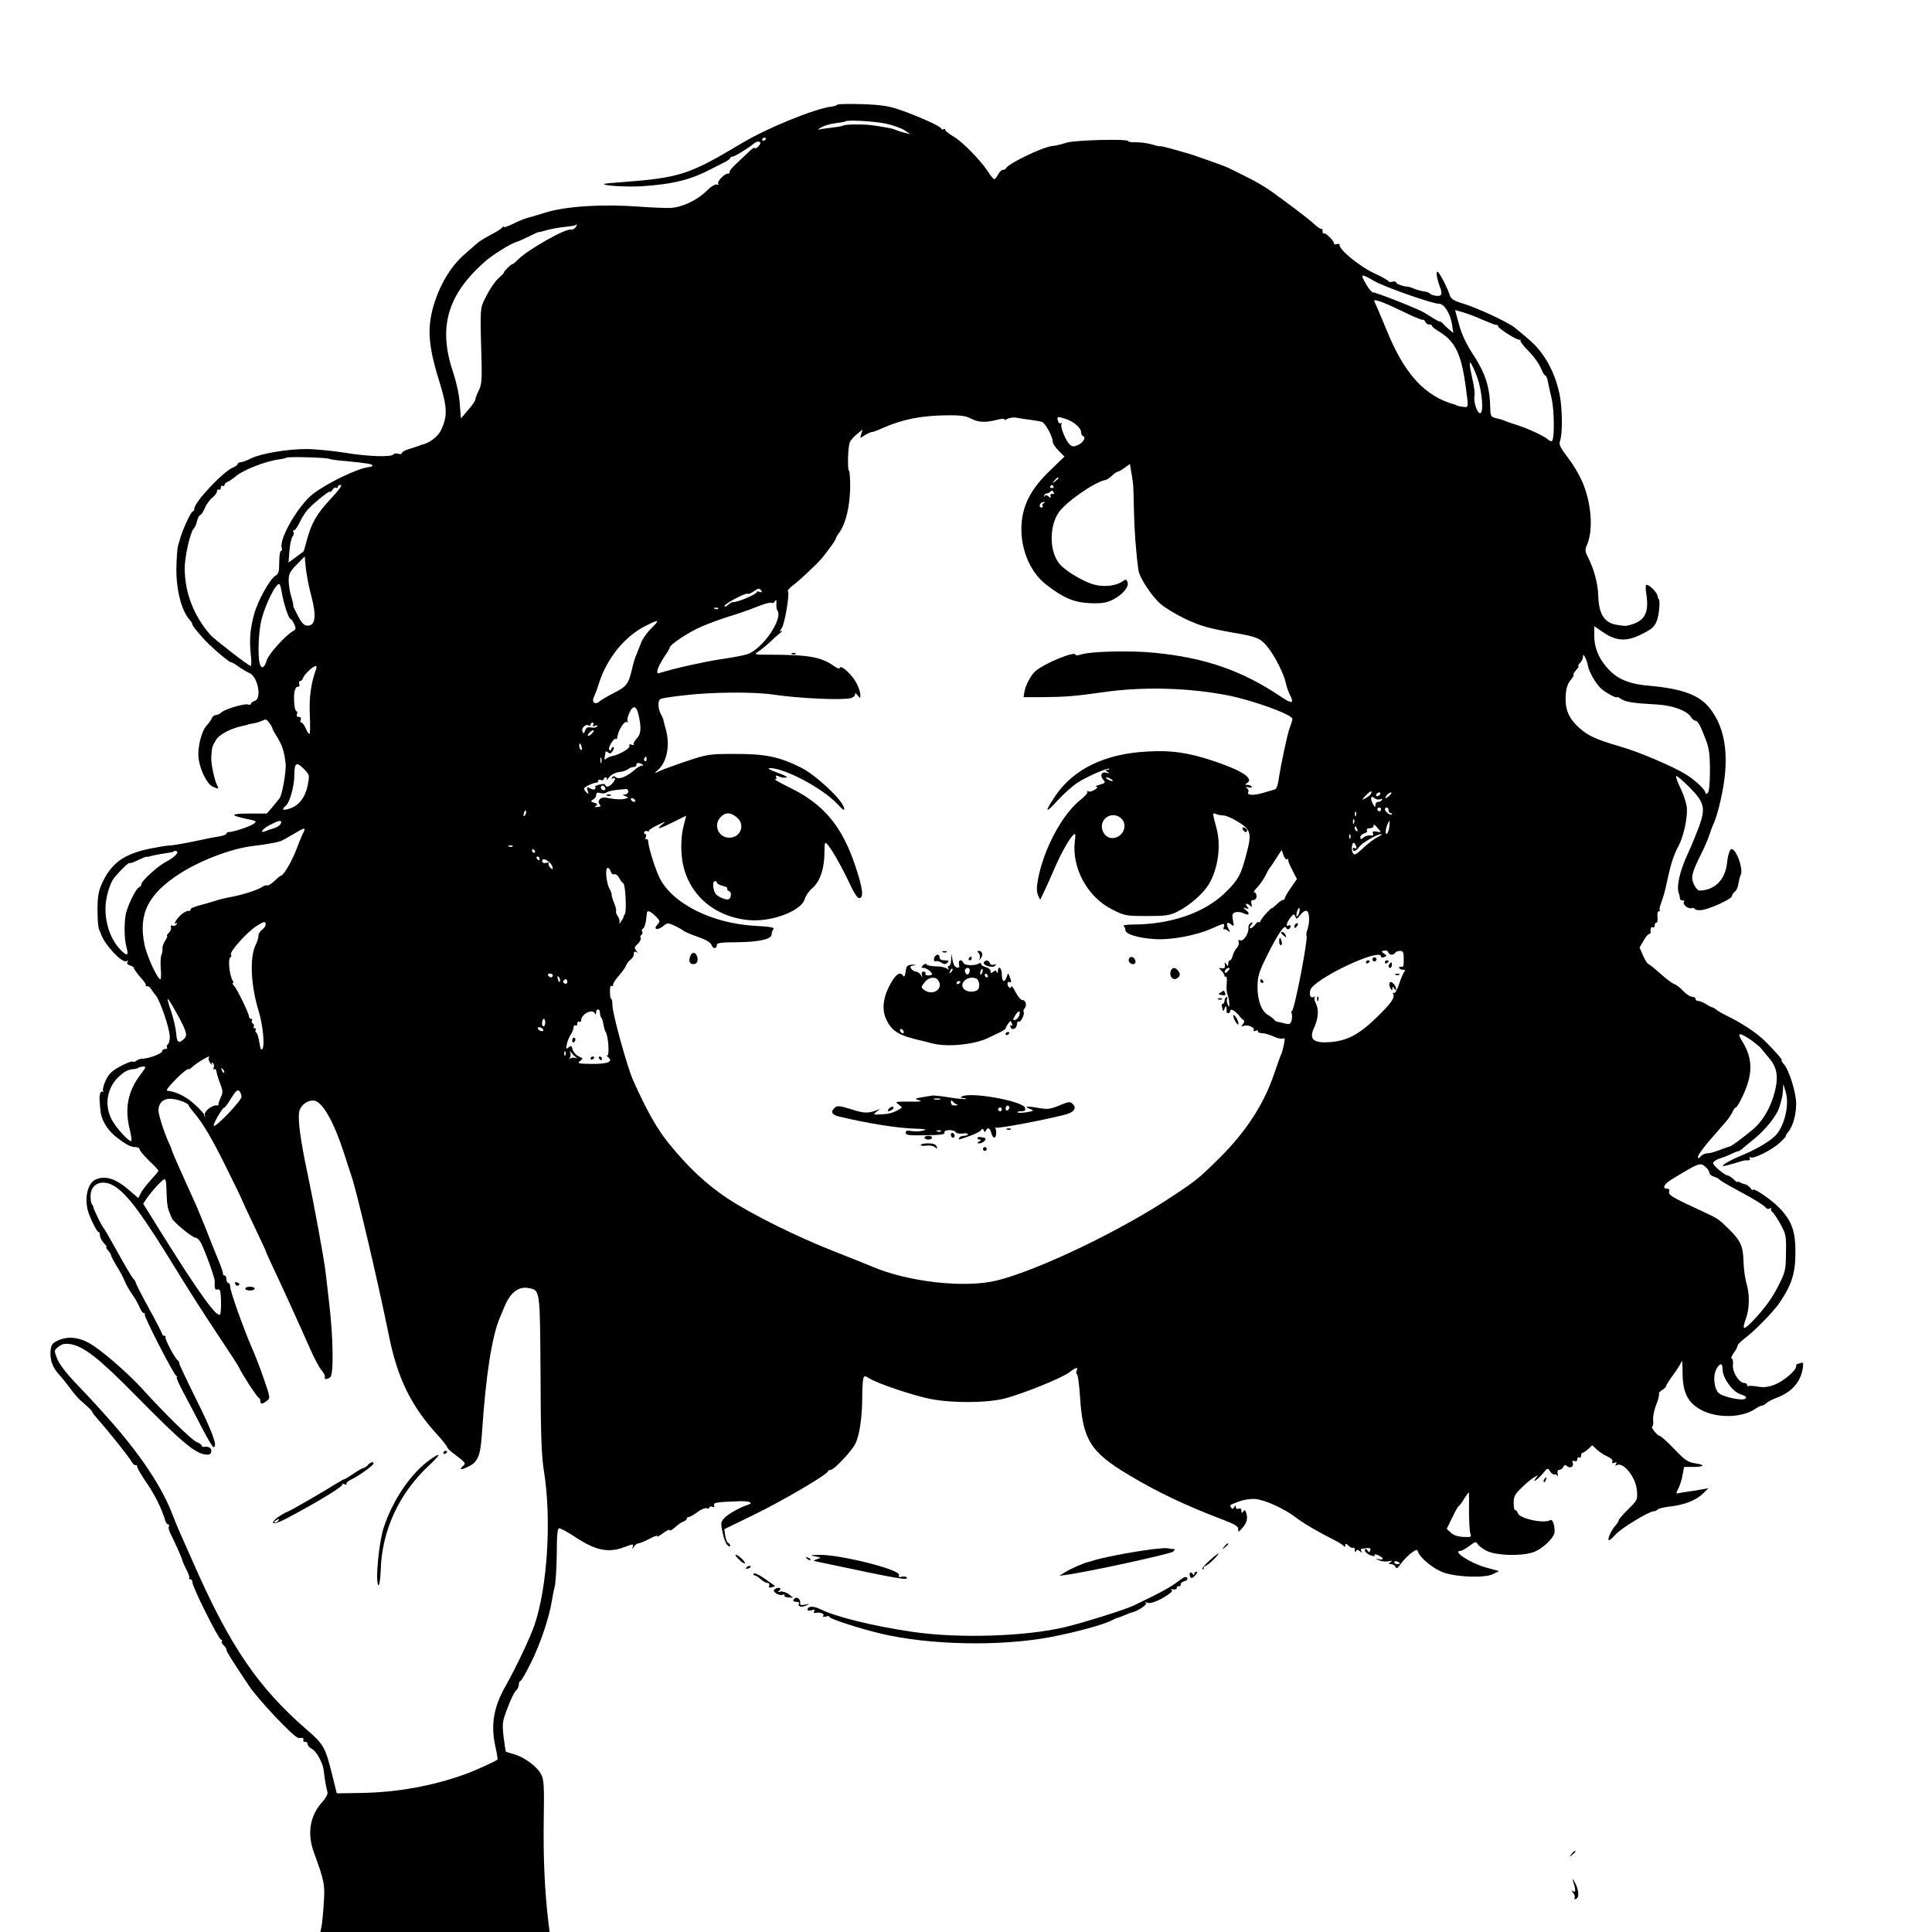 <?xml version="1.0" standalone="no"?>
<!DOCTYPE svg PUBLIC "-//W3C//DTD SVG 20010904//EN"
 "http://www.w3.org/TR/2001/REC-SVG-20010904/DTD/svg10.dtd">
<svg version="1.0" xmlns="http://www.w3.org/2000/svg"
 width="1024pt" height="1024pt" viewBox="0 0 1024 1024"
 preserveAspectRatio="xMidYMid meet">

<g transform="translate(0,1024) scale(0.1,-0.1)"
fill="#000000" stroke="none">
<path d="M4438 9685 c-4 -4 -18 -9 -30 -10 -88 -10 -344 -114 -478 -195 -279
-167 -326 -182 -640 -206 -47 -3 -87 -7 -88 -9 -10 -9 121 -17 201 -12 167 11
261 35 372 94 17 9 45 23 63 32 17 8 32 19 32 23 0 4 6 8 13 8 11 0 85 46 114
70 15 12 33 13 33 1 0 -5 -7 -14 -15 -21 -8 -7 -15 -9 -15 -4 0 5 -12 -3 -28
-18 -15 -14 -46 -44 -69 -65 -24 -22 -40 -43 -36 -46 3 -4 0 -7 -9 -7 -19 0
-60 -44 -51 -55 5 -4 1 -6 -7 -3 -9 3 -31 -10 -55 -34 -51 -50 -132 -88 -193
-90 -26 -1 -101 2 -167 7 -196 14 -387 2 -495 -32 -66 -20 -58 -18 -95 -28
-16 -4 -51 -19 -77 -32 -27 -13 -48 -20 -48 -16 0 5 -4 3 -8 -3 -4 -6 -32 -24
-62 -39 -30 -16 -62 -36 -72 -45 -9 -8 -39 -35 -68 -60 -66 -58 -121 -145
-155 -248 -43 -130 -38 -226 23 -422 44 -142 45 -186 8 -263 -15 -31 -62 -66
-96 -73 -3 0 -12 -3 -20 -7 -8 -3 -32 -11 -52 -17 -21 -6 -38 -16 -38 -21 0
-6 -9 -8 -19 -4 -11 3 -22 2 -25 -3 -10 -16 -137 -12 -261 9 -66 10 -157 19
-201 19 -102 0 -243 -24 -294 -50 -22 -11 -46 -20 -55 -20 -8 0 -15 -4 -15 -9
0 -5 -12 -14 -27 -20 -52 -22 -203 -183 -203 -217 0 -8 -3 -14 -8 -14 -8 0
-49 -85 -64 -134 -5 -17 -12 -40 -15 -51 -3 -11 -7 -63 -8 -115 -2 -116 28
-232 73 -278 6 -7 12 -17 12 -22 0 -9 56 -75 90 -107 51 -48 106 -93 114 -93
5 0 23 -10 40 -23 17 -12 43 -28 58 -34 45 -20 67 -136 28 -148 -11 -3 -20
-10 -20 -15 0 -5 -7 -7 -15 -4 -18 7 -125 -25 -143 -43 -7 -7 -20 -13 -28 -13
-8 0 -17 -7 -21 -16 -3 -9 -16 -27 -28 -40 -28 -30 -50 -121 -42 -177 9 -61
45 -133 74 -146 33 -15 35 -14 23 9 -14 26 -33 119 -30 150 3 49 5 55 25 88
18 31 84 64 148 76 12 3 22 5 22 6 0 1 13 4 29 6 16 3 38 10 49 15 15 9 22 6
35 -13 9 -12 16 -25 16 -28 -1 -3 9 -21 21 -40 32 -52 41 -78 49 -148 4 -37
-18 -166 -32 -183 -6 -8 -24 -29 -39 -48 l-29 -33 -94 0 c-101 0 -104 -9 -10
-29 50 -10 53 -12 35 -25 -20 -15 -108 -44 -132 -44 -7 0 -13 -4 -13 -9 0 -4
-17 -11 -37 -14 -21 -3 -69 -12 -108 -21 -84 -18 -145 -28 -165 -28 -8 0 -49
-7 -90 -15 -142 -28 -212 -78 -261 -189 -17 -38 -22 -68 -22 -135 0 -47 3 -94
8 -105 5 -10 9 -21 10 -24 21 -60 114 -158 136 -144 8 5 9 3 5 -5 -5 -8 0 -14
13 -18 12 -3 21 -9 21 -14 0 -5 15 -26 32 -46 18 -19 32 -39 31 -44 -2 -5 2
-8 8 -6 6 1 16 -7 22 -18 7 -11 15 -22 18 -25 23 -19 79 -180 79 -226 0 -18
-5 -36 -10 -39 -6 -4 -8 -11 -5 -16 4 -5 -1 -9 -9 -9 -9 0 -16 -5 -16 -10 0
-14 -69 -41 -110 -42 -8 0 -21 -5 -28 -11 -7 -5 -15 -7 -19 -4 -3 4 -32 -7
-64 -24 -46 -25 -62 -40 -79 -76 -11 -24 -17 -49 -14 -55 4 -7 3 -8 -4 -4 -10
6 -18 -25 -13 -56 0 -4 1 -22 3 -40 3 -50 33 -102 80 -141 53 -42 80 -57 107
-57 12 0 21 -5 21 -12 0 -6 23 -33 50 -60 28 -26 50 -50 50 -53 0 -3 -18 -25
-40 -49 -22 -23 -46 -55 -53 -69 l-14 -27 -44 38 c-72 64 -129 83 -180 61 -41
-16 -61 -88 -45 -159 8 -35 49 -120 58 -120 5 0 8 -8 8 -18 0 -10 9 -28 20
-40 12 -12 18 -22 14 -22 -4 0 0 -8 9 -18 8 -9 16 -21 16 -27 1 -5 14 -30 29
-55 16 -25 35 -60 42 -78 7 -18 25 -50 39 -70 15 -20 33 -52 40 -69 7 -18 18
-33 24 -33 6 0 8 -3 4 -6 -7 -7 151 -315 167 -326 6 -4 7 -8 3 -8 -5 0 12 -37
36 -82 25 -46 68 -129 97 -185 29 -57 57 -103 62 -103 24 0 -8 85 -93 255 -49
99 -89 184 -89 189 1 5 -2 12 -7 15 -16 10 -72 118 -66 125 4 3 1 6 -5 6 -7 0
-12 4 -12 8 0 4 -31 66 -70 136 -39 71 -70 132 -70 137 0 4 -6 14 -13 21 -7 7
-44 69 -82 138 -38 69 -72 127 -75 130 -8 6 -55 102 -55 112 0 3 -3 10 -7 14
-5 4 -8 24 -8 44 0 70 67 94 133 49 70 -48 148 -156 327 -448 59 -97 156 -248
215 -336 59 -88 110 -167 113 -175 9 -24 94 -155 103 -158 5 -2 9 -10 9 -18 0
-18 10 -17 34 1 19 14 19 17 -14 112 -18 54 -48 132 -67 174 -45 105 -113 296
-113 320 0 10 -4 19 -10 19 -5 0 -10 9 -10 20 0 11 -4 20 -10 20 -5 0 -9 3 -8
8 2 4 -9 36 -24 72 -15 36 -45 110 -66 165 -22 55 -51 125 -65 155 -68 149
-117 260 -117 266 0 3 -7 20 -15 37 -24 51 -55 148 -55 171 0 41 27 65 68 62
36 -2 92 -24 92 -35 0 -3 12 -19 26 -36 48 -55 97 -138 176 -298 43 -87 78
-159 78 -161 0 -2 29 -65 65 -140 36 -75 65 -138 65 -141 0 -2 20 -46 44 -97
43 -91 112 -242 192 -422 21 -48 48 -98 60 -111 11 -12 18 -27 16 -33 -4 -14
8 -15 28 -2 19 12 17 207 -5 390 -8 69 -16 143 -19 165 -7 66 -63 370 -96 525
-38 180 -52 284 -44 328 7 37 52 67 85 57 43 -14 100 -116 150 -270 16 -49 36
-110 44 -135 30 -92 138 -552 196 -837 46 -230 119 -378 263 -534 25 -28 46
-54 46 -59 0 -5 17 -22 38 -37 61 -46 63 -49 46 -63 -25 -22 -8 -22 33 -1 47
24 60 57 68 181 20 299 52 506 94 605 5 11 16 38 25 60 32 76 75 108 128 98
61 -12 60 -3 63 -455 1 -325 5 -435 18 -515 41 -254 19 -609 -49 -813 -23 -68
-96 -222 -153 -324 -64 -112 -80 -205 -57 -315 9 -41 15 -76 13 -77 -12 -10
-122 -60 -175 -79 -174 -62 -359 -95 -548 -98 l-129 -2 -26 105 c-34 137 -45
156 -126 226 -266 230 -415 449 -612 899 -34 77 -66 149 -71 160 -5 11 -23 54
-39 96 -35 90 -95 194 -176 304 -79 108 -182 226 -343 394 -43 46 -79 93 -89
120 -17 43 -17 44 7 63 19 15 33 18 63 14 71 -12 152 -75 345 -271 258 -262
323 -315 383 -315 12 0 19 7 19 20 0 18 -16 25 -42 21 -5 0 -8 2 -8 7 0 4 -13
13 -29 20 -27 12 -162 143 -287 281 -81 88 -216 205 -279 241 -60 34 -118 39
-170 14 -28 -13 -34 -22 -37 -55 -4 -46 11 -88 44 -123 13 -14 39 -46 58 -72
19 -26 43 -54 53 -63 50 -43 67 -61 67 -66 0 -3 13 -20 29 -38 51 -56 168
-203 180 -226 7 -12 16 -19 20 -17 4 3 8 0 8 -7 0 -7 23 -47 52 -89 45 -66 77
-132 98 -200 3 -10 10 -18 15 -18 5 0 6 -4 3 -10 -3 -5 0 -22 8 -37 25 -50 60
-128 63 -141 1 -7 11 -30 22 -51 12 -22 18 -42 15 -45 -4 -3 -1 -6 5 -6 7 0
12 -8 12 -17 0 -24 139 -303 151 -303 6 0 8 -4 5 -9 -3 -5 1 -14 9 -21 8 -7
15 -17 15 -23 0 -10 26 -52 119 -191 50 -75 239 -275 262 -277 8 -1 17 -1 22
0 4 0 6 -5 5 -11 -2 -7 3 -12 10 -10 6 1 12 -4 12 -11 0 -8 11 -20 24 -27 24
-13 58 -75 62 -115 2 -28 14 -97 20 -115 2 -9 -10 -31 -27 -50 -66 -72 -82
-166 -46 -266 57 -156 60 -173 53 -272 -3 -54 -9 -109 -12 -124 l-6 -28 607 0
608 0 -7 58 c-19 159 -27 338 -24 532 3 191 1 219 -15 248 -22 40 -87 88 -141
104 -23 6 -43 13 -45 14 -1 2 -7 37 -12 80 -8 72 -6 81 22 154 16 43 36 84 44
90 8 7 15 21 15 31 0 11 4 19 8 19 5 0 31 46 59 103 48 97 94 235 108 322 3
22 10 56 15 75 5 20 10 98 11 173 0 105 4 137 13 137 8 0 48 -22 90 -50 106
-69 173 -82 258 -49 44 17 47 17 42 1 -5 -16 -5 -16 6 0 6 10 17 18 24 18 7 0
34 11 60 25 26 14 44 19 40 13 -5 -7 9 0 29 15 20 15 37 23 37 17 0 -6 12 1
28 15 15 14 35 28 45 31 9 3 17 10 17 15 0 5 5 9 12 9 6 0 26 12 45 26 19 14
41 23 48 20 8 -3 15 -1 15 4 0 5 7 7 15 4 10 -4 13 -2 10 7 -6 15 10 18 128
22 58 3 85 -8 50 -19 -42 -14 -103 -48 -123 -69 -20 -22 -21 -27 -10 -78 6
-31 18 -61 26 -67 9 -8 14 -9 14 -2 0 6 -5 12 -10 14 -6 2 -13 19 -16 38 l-5
35 158 77 c148 72 384 210 391 229 2 5 9 9 16 9 17 0 109 98 129 137 22 42 37
141 37 245 0 47 3 94 6 103 6 14 8 14 31 0 40 -27 238 -93 326 -110 121 -23
304 -21 397 4 100 27 297 107 337 137 36 28 48 30 40 9 -4 -8 -3 -17 2 -19 4
-3 11 -54 15 -113 14 -233 54 -298 258 -420 152 -91 301 -162 488 -233 77 -29
95 -40 93 -56 -1 -16 2 -15 23 9 24 28 29 52 18 82 -5 13 -8 14 -15 3 -7 -10
-9 -9 -9 4 0 11 -5 15 -15 12 -9 -4 -15 0 -15 7 0 12 -2 12 -9 0 -6 -10 -10
-10 -16 -1 -8 14 -10 12 42 32 23 9 61 15 85 13 50 -3 154 -50 218 -99 42 -32
114 -74 205 -120 22 -11 43 -25 47 -30 5 -7 8 -6 8 3 0 11 4 11 18 -2 10 -10
22 -14 25 -10 4 3 7 -2 8 -13 0 -11 3 -14 6 -6 4 10 8 10 21 0 12 -10 14 -10
8 -1 -4 7 -4 14 1 14 42 7 51 5 46 -8 -5 -12 -7 -12 -14 -2 -4 8 -10 11 -13 8
-9 -8 8 -26 33 -34 15 -4 21 -3 17 3 -3 6 4 5 19 -1 31 -15 32 -27 3 -21 -21
4 -21 4 2 -6 13 -6 36 -8 50 -5 19 4 21 3 10 -5 -13 -8 -12 -10 3 -10 10 0 20
-7 24 -15 4 -12 11 -8 28 17 13 18 37 43 54 56 29 21 32 22 38 5 12 -33 87
-93 138 -109 74 -24 218 -28 258 -7 l32 16 -69 19 c-83 23 -183 88 -134 88 6
0 27 12 46 26 31 24 36 25 44 10 5 -9 27 -25 48 -36 48 -24 173 -29 241 -9 52
16 119 79 119 112 0 37 -12 67 -23 60 -33 -20 -163 8 -172 37 -4 11 -10 18
-14 16 -4 -3 -8 13 -8 36 -1 33 5 47 36 77 20 21 50 46 66 57 30 18 30 18 15
-1 -24 -31 10 -7 39 27 23 29 24 29 38 8 8 -11 18 -18 23 -15 4 3 11 -1 14 -7
4 -7 4 -3 2 10 -3 14 1 22 10 22 8 0 17 7 20 15 5 12 10 13 20 4 17 -14 37 -2
30 18 -4 11 -2 13 9 9 9 -3 15 0 15 10 0 8 5 12 10 9 6 -3 10 1 10 9 0 9 4 16
8 16 5 0 18 9 30 20 l21 20 26 -24 c14 -13 39 -29 56 -36 18 -8 28 -18 25 -26
-3 -9 0 -11 11 -7 12 5 14 3 8 -7 -5 -9 -4 -11 3 -6 35 21 103 -64 108 -134 4
-49 3 -51 -46 -99 -27 -27 -50 -53 -50 -58 0 -5 -8 -18 -18 -29 -21 -23 -43
-70 -35 -77 3 -3 18 10 35 29 30 34 178 124 203 124 8 0 16 4 20 9 3 5 31 12
63 16 78 8 141 33 177 68 l30 29 -35 -6 c-19 -4 -53 -9 -75 -12 -22 -3 -46 -7
-53 -9 -9 -3 -8 4 4 26 8 17 19 49 22 72 l8 42 46 0 c62 0 70 11 13 19 -40 7
-54 16 -112 77 -36 38 -71 69 -77 69 -13 1 -51 50 -38 50 4 0 6 15 4 33 -2 17
5 55 17 83 11 29 17 54 14 57 -3 3 4 12 16 19 12 7 21 16 21 21 0 4 18 32 39
61 21 28 41 61 44 72 2 10 5 -16 5 -59 0 -107 27 -161 99 -200 84 -45 215 -42
285 5 14 10 31 18 36 18 6 0 17 6 24 13 7 7 33 21 58 30 80 31 126 85 136 161
3 22 1 27 -12 22 -9 -3 -18 -6 -20 -6 -2 0 -4 -6 -4 -12 -1 -23 -66 -78 -114
-97 -36 -13 -59 -16 -89 -10 -23 4 -45 5 -49 3 -5 -3 -8 0 -8 5 0 6 -6 11 -14
11 -28 0 -64 56 -61 94 2 20 -1 36 -7 36 -5 0 0 13 11 29 12 16 21 34 21 40 0
5 17 22 38 38 50 37 151 140 184 188 62 92 83 153 84 255 2 120 -17 178 -85
248 -44 46 -141 111 -141 95 0 -4 -6 1 -13 11 -7 9 -19 18 -27 19 -8 2 -21 6
-27 10 -7 5 -13 5 -13 2 0 -3 -10 3 -22 15 -12 11 -26 20 -31 20 -15 0 -77 52
-77 65 0 8 17 19 38 26 20 6 49 18 64 26 15 7 29 12 30 11 2 -1 12 5 23 14 11
9 39 33 63 52 63 52 121 125 134 171 16 55 15 51 18 88 l2 32 12 -40 c20 -64
-1 -166 -45 -224 -25 -32 -100 -78 -181 -112 -67 -27 -122 -59 -103 -59 6 0
33 7 60 15 28 9 51 15 53 15 22 -2 32 2 26 12 -4 6 -3 8 4 4 16 -10 112 38
156 78 21 20 36 36 32 36 -3 0 2 9 11 19 25 30 43 91 43 151 0 60 -38 180 -66
211 -9 10 -14 19 -11 19 8 0 -30 44 -86 100 -43 44 -133 103 -212 140 -16 8
-37 20 -45 26 -8 7 -19 14 -25 15 -5 1 -21 9 -34 18 -14 8 -32 16 -40 16 -9 0
-15 5 -14 10 1 6 -8 12 -19 12 -11 1 -32 15 -47 31 -14 16 -35 32 -46 36 -11
3 -45 29 -75 56 -30 27 -59 50 -63 50 -4 0 -17 20 -28 44 l-19 44 21 36 c11
20 25 36 30 36 5 0 8 3 8 8 -3 19 2 33 11 27 6 -3 10 1 10 9 0 9 4 16 10 16 5
0 7 14 5 30 -2 17 1 30 7 30 6 0 9 3 5 6 -3 4 1 23 9 43 8 20 22 68 29 106 20
94 35 142 61 190 26 48 48 144 45 200 -1 22 -15 68 -32 103 -17 35 -28 66 -25
69 3 3 34 -23 69 -58 80 -81 88 -109 54 -206 -14 -37 -40 -102 -59 -143 -47
-100 -65 -185 -48 -220 1 -3 3 -12 4 -20 0 -8 7 -14 14 -12 8 1 11 -2 7 -8 -8
-14 24 -40 41 -33 7 2 15 0 18 -5 3 -6 21 -8 38 -5 46 7 158 59 158 74 0 6 7
17 15 23 9 6 17 25 19 43 3 18 8 37 11 43 18 28 -21 140 -48 140 -8 0 -19 -33
-23 -71 -9 -92 -66 -149 -148 -149 -7 0 -19 15 -28 33 -17 37 -12 60 39 162
17 33 36 78 43 100 7 22 18 51 25 65 7 14 23 66 34 116 51 218 31 382 -59 493
-55 68 -146 101 -315 116 -101 8 -164 32 -211 79 -55 54 -83 116 -84 184 l0
53 47 -32 c69 -48 126 -51 207 -9 55 28 66 38 79 74 12 33 17 111 8 111 -2 0
-4 8 -6 18 -4 19 -42 57 -57 57 -6 0 -7 -18 -3 -42 18 -112 -8 -155 -105 -175
-8 -1 -35 2 -60 7 -60 14 -86 59 -89 154 -2 65 -23 142 -56 206 -13 24 -14 38
-7 54 36 74 30 207 -13 322 -15 40 -49 101 -80 142 -45 59 -53 75 -47 94 15
39 13 175 -2 249 -18 84 -50 158 -97 220 -30 40 -53 61 -141 133 -35 28 -195
103 -270 126 -51 15 -68 26 -73 43 -13 41 -57 127 -66 127 -9 0 -4 -34 12 -78
16 -41 11 -53 -18 -50 -16 2 -31 7 -34 12 -4 5 -17 10 -30 11 -13 2 -37 8 -54
15 -16 6 -31 11 -32 11 -15 -3 -63 14 -63 21 0 6 -9 8 -20 5 -11 -3 -20 -2
-20 2 0 4 -36 24 -79 44 -76 36 -181 122 -181 148 0 6 -7 9 -15 5 -8 -3 -15
-1 -15 5 0 14 -47 59 -54 52 -3 -4 -6 2 -6 12 0 10 -3 16 -6 12 -3 -3 -20 8
-37 24 -18 17 -61 51 -96 77 -34 26 -83 62 -108 80 -52 39 -108 72 -183 108
-30 15 -63 31 -73 36 -10 5 -57 22 -105 39 -81 29 -95 33 -114 38 -4 1 -37 11
-73 21 -36 10 -65 17 -65 15 0 -2 -19 2 -42 9 -24 7 -62 12 -85 12 -24 -1 -43
2 -43 6 0 13 -270 6 -322 -7 -26 -8 -51 -14 -53 -14 -3 -1 -6 -1 -7 -2 -2 0
-12 -2 -23 -3 -53 -7 -233 -94 -243 -118 -2 -4 -9 -8 -16 -8 -7 0 -19 -11 -26
-25 -7 -14 -17 -25 -20 -25 -4 0 -20 19 -35 43 -42 62 -134 156 -182 184 -24
14 -43 29 -43 35 0 5 -4 6 -10 3 -5 -3 -10 -2 -10 2 0 12 -113 63 -215 99 -66
23 -102 28 -205 32 -69 2 -128 1 -132 -3z m256 -100 c37 -8 82 -24 100 -35
l31 -21 -30 7 c-16 4 -38 11 -47 15 -9 5 -34 11 -55 14 -21 4 -49 8 -63 10
-36 7 -149 7 -160 0 -4 -3 -30 -8 -57 -11 -26 -3 -57 -7 -68 -10 -13 -3 -10 1
8 11 15 9 49 19 75 22 26 3 49 7 51 9 10 10 152 2 215 -11z m-634 -79 c0 -3
-4 -8 -10 -11 -5 -3 -10 -1 -10 4 0 6 5 11 10 11 6 0 10 -2 10 -4z m-1010
-471 c-7 -9 -18 -14 -24 -12 -26 9 -233 -109 -282 -160 -12 -13 -24 -23 -28
-23 -8 0 -46 -38 -46 -46 0 -3 -13 -16 -28 -29 -16 -13 -44 -54 -63 -91 -37
-75 -35 -45 -26 -379 1 -70 -2 -98 -15 -124 -10 -19 -18 -40 -18 -47 0 -7 -17
-33 -39 -57 l-38 -45 -6 77 c-3 48 -17 112 -35 167 -81 238 -32 412 170 589
36 32 130 91 158 100 14 4 46 18 72 31 27 14 50 24 53 24 3 -1 22 4 43 10 20
6 62 14 92 17 30 3 57 7 59 9 11 10 12 2 1 -11z m4235 -285 c56 -32 306 -120
342 -120 28 0 60 -52 69 -110 l7 -45 -24 20 c-13 11 -27 25 -31 30 -4 6 -11
10 -15 10 -4 0 -21 9 -38 19 -16 11 -39 25 -50 31 -32 19 -250 105 -266 105
-8 0 -24 18 -36 40 -36 61 -33 63 42 20z m148 -160 c55 -27 103 -47 107 -45 4
3 10 -2 14 -10 3 -8 12 -15 21 -15 8 0 15 -3 15 -7 0 -5 18 -19 40 -32 84 -52
116 -119 139 -294 15 -110 16 -108 -16 -103 -16 2 -29 5 -30 6 -2 2 -6 3 -10
5 -162 44 -270 163 -366 401 -29 71 -57 135 -61 143 -14 22 34 6 147 -49z
m402 -35 c22 -9 51 -22 65 -27 14 -6 28 -11 33 -10 4 1 7 -2 7 -7 0 -11 102
-76 115 -72 5 1 7 0 4 -4 -4 -3 15 -28 42 -55 27 -27 56 -67 65 -89 9 -23 20
-41 24 -41 4 0 10 -12 13 -27 3 -16 12 -58 21 -95 14 -62 16 -212 2 -225 -3
-4 -14 1 -23 9 -22 19 -114 61 -168 77 -22 7 -49 16 -60 21 -11 5 -32 11 -47
14 -24 6 -28 11 -29 44 -2 122 -24 191 -98 304 -31 48 -55 99 -68 149 l-21 76
42 -12 c22 -7 59 -20 81 -30z m-4 -319 c25 -72 34 -186 14 -186 -16 0 -36 61
-30 92 3 12 -2 50 -10 85 -8 36 -15 72 -15 81 1 15 2 15 11 -2 6 -10 20 -42
30 -70z m-2688 -213 c42 -22 78 -24 137 -9 27 7 47 9 43 3 -3 -5 4 -4 16 3 12
6 34 9 49 6 15 -3 47 -8 72 -11 25 -3 53 -8 62 -11 18 -5 58 -79 58 -106 0 -9
14 -30 31 -47 l31 -31 -81 -78 c-90 -88 -134 -166 -145 -262 -15 -130 37 -267
128 -338 93 -72 150 -96 237 -99 62 -2 84 2 120 20 50 26 85 68 75 92 -6 16
-8 16 -29 2 -39 -25 -106 -30 -160 -12 -57 19 -144 73 -171 106 -54 64 -56
195 -6 271 37 56 192 164 249 174 7 1 23 12 35 23 12 12 26 21 30 21 4 0 21 9
36 20 l29 21 5 -33 c4 -18 8 -45 10 -61 3 -15 5 -82 6 -150 2 -106 11 -228 24
-319 6 -42 74 -144 122 -183 23 -19 80 -53 126 -75 78 -37 122 -50 264 -75
113 -19 136 -29 170 -71 40 -48 88 -143 99 -194 4 -19 14 -48 22 -63 24 -47
11 -49 -47 -10 -205 138 -402 207 -669 233 -124 13 -336 8 -388 -8 -18 -6 -33
-7 -33 -2 0 22 -168 -47 -213 -88 -24 -21 -54 -79 -58 -112 l-4 -25 95 0 c130
1 175 5 325 26 212 31 457 24 665 -17 132 -26 340 -102 340 -124 0 -5 -6 -27
-14 -47 -13 -34 -45 -185 -61 -286 -3 -21 -11 -40 -18 -41 -7 -2 -34 -10 -61
-18 -52 -16 -90 -13 -80 4 4 6 0 15 -7 20 -10 7 -8 8 9 5 12 -3 20 -1 16 4 -3
5 -13 9 -22 9 -15 0 -15 2 -2 10 38 24 -30 68 -185 119 -129 42 -214 55 -341
48 -227 -11 -396 -93 -493 -239 -57 -85 -51 -94 14 -21 31 34 78 76 105 94 52
34 161 81 169 74 2 -3 -2 -5 -10 -5 -12 0 -11 -2 1 -11 12 -9 12 -10 -4 -5
-26 9 -39 -14 -19 -36 14 -16 12 -18 -18 -27 -19 -5 -27 -10 -19 -10 10 -1 8
-6 -8 -17 -12 -8 -27 -12 -34 -8 -6 4 -8 3 -5 -3 3 -5 -11 -22 -31 -38 -99
-75 -200 -262 -231 -428 -7 -41 -7 -64 1 -82 l11 -24 18 37 c10 20 38 82 62
138 38 88 90 174 104 174 3 0 3 -17 0 -37 -18 -144 68 -300 201 -365 64 -32
72 -33 182 -33 103 0 120 3 164 25 61 31 131 92 161 140 49 78 68 203 44 295
-24 91 -24 89 -3 80 10 -4 28 -7 38 -7 11 1 46 -14 77 -33 70 -43 75 -61 44
-176 -29 -110 -42 -132 -112 -201 -108 -105 -285 -167 -483 -168 -36 0 -60 -4
-55 -8 6 -4 10 -14 10 -22 0 -21 66 -41 150 -47 90 -7 227 19 313 58 61 27 64
28 59 8 -3 -12 -3 -18 0 -15 4 3 13 0 21 -7 13 -10 14 -9 3 11 -15 29 -7 40
15 22 14 -12 15 -10 9 22 -6 31 -4 37 14 43 11 3 30 1 41 -5 29 -15 39 -4 14
16 -18 15 -18 15 0 10 16 -6 17 -4 6 9 -14 17 0 21 17 4 9 -9 10 -7 6 10 -4
15 -1 21 11 21 9 0 16 8 16 20 0 11 -5 20 -11 20 -7 0 -1 11 13 25 13 13 33
41 44 62 10 21 21 40 24 43 3 3 18 25 34 50 l29 45 10 -28 c5 -15 13 -25 18
-21 5 3 8 2 7 -3 -2 -5 8 -30 22 -55 l24 -47 -32 -46 c-17 -25 -32 -50 -32
-55 0 -6 -5 -10 -10 -10 -6 0 -22 -11 -35 -25 -14 -13 -25 -22 -25 -19 0 3
-13 -10 -30 -28 -16 -18 -30 -37 -30 -42 0 -5 -3 -6 -7 -3 -3 4 -12 -2 -20
-13 -8 -11 -19 -20 -25 -20 -6 0 -5 7 3 17 12 14 12 16 -1 11 -8 -3 -14 -13
-13 -24 3 -29 -25 -74 -42 -68 -11 4 -13 2 -10 -9 4 -8 -1 -21 -9 -30 -8 -8
-18 -26 -22 -41 -3 -14 -10 -26 -15 -26 -5 0 -9 -8 -9 -17 0 -16 -2 -16 -11
-3 -8 12 -9 11 -7 -5 2 -15 -2 -19 -16 -17 -18 3 -18 2 -2 -13 9 -9 16 -21 16
-26 0 -6 3 -8 8 -5 4 2 6 -13 4 -35 -2 -21 -1 -47 3 -57 4 -9 9 -30 10 -46 2
-24 1 -27 -7 -12 -5 9 -7 24 -4 32 3 9 1 12 -4 9 -6 -3 -10 -13 -10 -21 0 -8
-4 -14 -9 -14 -5 0 -7 -10 -3 -22 5 -21 6 -21 13 -2 5 13 8 15 9 4 2 -8 2 -18
1 -22 0 -5 3 -8 9 -8 5 0 10 5 10 10 0 17 23 6 45 -20 11 -14 23 -27 28 -28 4
-2 2 -11 -5 -20 -11 -13 -10 -15 5 -9 21 8 60 -10 52 -23 -4 -6 1 -7 11 -3 10
3 15 2 12 -3 -3 -5 6 -9 21 -10 14 0 43 -9 63 -18 20 -10 42 -14 49 -10 9 5
10 -3 4 -32 -4 -21 -10 -43 -13 -49 -3 -5 -21 -53 -39 -107 -53 -158 -148
-305 -287 -443 -112 -111 -123 -120 -250 -204 -273 -183 -714 -394 -933 -448
-172 -42 -476 -7 -668 77 -11 5 -96 39 -190 76 -202 79 -445 200 -570 283
-113 75 -211 167 -315 297 -60 75 -115 173 -185 330 -32 74 -107 345 -109 396
0 20 -3 35 -6 33 -3 -2 -7 14 -7 36 -1 23 2 37 8 34 5 -4 9 0 9 7 0 8 15 30
33 50 17 20 33 42 35 50 2 7 11 20 20 28 18 15 22 22 22 41 0 5 6 7 13 3 9 -6
9 -4 -1 8 -11 14 -10 19 9 36 11 11 18 25 15 31 -4 5 -2 12 4 16 6 4 7 11 4
17 -4 6 -2 13 5 17 6 4 13 23 15 42 2 19 4 37 5 42 2 14 20 7 46 -19 24 -24
25 -27 10 -44 -24 -26 -2 -33 28 -10 25 20 27 20 64 3 21 -10 40 -21 44 -25 3
-4 36 -19 74 -32 48 -17 71 -30 77 -46 8 -22 28 -19 28 4 0 8 28 12 103 12
119 1 187 16 187 42 0 10 5 23 10 28 8 8 -22 13 -97 17 -227 12 -436 116 -506
252 -22 43 -58 157 -61 192 0 11 -5 19 -10 15 -5 -3 -7 2 -3 11 3 10 2 17 -4
17 -6 0 -7 5 -4 10 4 6 11 8 16 5 5 -4 9 -2 9 2 0 5 21 19 48 31 43 21 45 21
22 3 -36 -30 -18 -26 59 12 l68 34 -14 -56 c-9 -34 -14 -87 -11 -136 8 -198
154 -345 361 -362 121 -10 278 51 293 114 4 15 22 41 40 56 40 34 64 104 64
190 0 48 2 56 13 45 23 -24 77 -119 117 -204 24 -53 44 -84 54 -84 26 0 19 52
-20 169 -71 213 -168 329 -349 417 -49 24 -84 44 -77 44 8 0 10 5 6 12 -5 8
-2 9 12 4 22 -9 24 -9 44 -6 8 1 -14 12 -50 25 -37 13 -55 24 -42 24 75 3 280
-105 358 -188 37 -38 42 -42 37 -21 -11 44 -151 174 -228 212 -114 57 -189 73
-350 72 -135 0 -144 -1 -255 -38 -63 -21 -128 -45 -145 -53 -30 -14 -30 -14
-9 5 49 42 66 129 44 213 -7 24 -13 49 -14 54 -1 6 -7 20 -14 32 -15 27 -16
70 -2 78 6 4 63 13 128 20 138 17 368 19 467 4 143 -21 371 -31 415 -19 14 4
24 14 22 21 -1 8 4 6 13 -5 15 -19 15 -19 15 2 0 13 -9 40 -20 61 -22 43 -82
99 -88 82 -2 -7 -13 -4 -30 8 -69 49 -135 61 -342 61 -84 0 -85 1 -59 18 14 9
41 31 60 49 19 18 43 40 54 48 11 9 14 13 6 10 -9 -6 -9 -1 3 17 16 25 43 185
32 195 -3 3 9 17 26 30 36 26 135 120 158 149 41 52 70 93 70 99 0 4 8 19 19
33 34 49 54 133 57 230 1 51 -2 94 -6 97 -9 5 -6 123 4 150 4 11 21 31 38 44
l30 25 -7 -24 c-8 -24 -7 -24 18 -7 15 9 31 17 37 17 6 0 29 8 53 19 110 49
206 68 345 70 70 1 101 -3 125 -16z m508 -4 c42 -15 79 -47 79 -70 0 -9 5 -19
11 -21 17 -6 0 -34 -28 -47 -20 -9 -29 -9 -41 1 -22 18 -54 96 -46 110 4 6 3
8 -3 5 -6 -4 -13 2 -16 13 -6 23 -2 24 44 9z m-3906 -211 c6 -3 46 -9 90 -12
44 -4 95 -10 113 -13 34 -6 36 -15 4 -19 -61 -8 -219 -85 -293 -142 -77 -60
-179 -234 -166 -284 3 -10 1 -18 -4 -18 -5 0 -9 -27 -9 -60 0 -50 -3 -62 -21
-72 -30 -19 -93 -133 -112 -203 -21 -77 -26 -134 -18 -212 4 -35 4 -63 0 -63
-10 0 -191 140 -213 164 -88 100 -136 222 -137 352 -1 59 29 193 47 211 7 7
15 26 19 43 4 16 11 30 16 30 5 0 15 16 24 36 8 20 26 45 40 56 14 11 25 26
25 34 0 8 5 12 10 9 6 -3 10 1 10 10 0 9 5 13 10 10 6 -3 10 -1 10 5 0 6 8 14
18 17 9 4 25 15 36 24 38 36 164 86 240 95 16 2 31 6 34 8 6 7 216 1 227 -6z
m3865 -102 c0 -2 -8 -10 -17 -17 -16 -13 -17 -12 -4 4 13 16 21 21 21 13z
m-3858 -111 c-74 -79 -101 -127 -126 -219 -8 -32 -16 -59 -18 -60 -2 -1 -20
-14 -41 -30 l-38 -28 5 62 c3 34 10 68 16 75 7 8 9 19 5 25 -3 5 -2 10 4 10 6
0 19 19 30 43 11 23 30 53 43 67 35 38 118 104 118 94 0 -5 5 -1 11 9 6 9 14
15 20 12 5 -4 9 -1 9 4 0 6 7 11 16 11 10 0 -11 -29 -54 -75z m3832 67 c3 -5
-1 -9 -9 -9 -8 0 -12 4 -9 9 3 4 7 8 9 8 2 0 6 -4 9 -8z m1 -32 c4 -6 1 -9 -7
-8 -7 2 -12 -3 -10 -11 3 -12 0 -12 -11 -2 -10 8 -17 8 -20 1 -3 -6 -4 -5 -3
2 2 7 8 13 14 13 5 0 14 3 18 8 10 9 12 9 19 -3z m-53 -57 c-6 -2 -10 -9 -6
-14 3 -5 0 -9 -5 -9 -12 0 -14 13 -4 23 3 4 11 7 17 6 6 0 5 -3 -2 -6z m-3883
-488 c30 -112 23 -163 -21 -161 -17 1 -30 15 -50 54 -15 28 -26 52 -24 52 2 0
-2 21 -10 47 -8 25 -14 64 -14 87 0 34 7 47 43 84 l42 43 6 -63 c4 -35 16 -99
28 -143z m-155 13 c9 -56 36 -138 45 -138 4 0 13 -12 20 -27 11 -24 10 -29 -6
-38 -39 -22 -129 -121 -139 -154 -12 -43 -30 -50 -38 -15 -11 43 -5 175 11
234 22 83 78 194 94 184 4 -2 9 -23 13 -46z m2542 10 c5 -8 2 -9 -9 -5 -10 3
-17 3 -17 -2 0 -11 -107 -56 -124 -52 -5 1 -17 -6 -27 -15 -11 -9 -19 -12 -19
-6 0 12 115 73 123 65 3 -3 16 2 29 11 27 19 34 20 44 4z m79 -70 c-1 -13 1
-27 5 -33 33 -44 -80 -208 -161 -233 -19 -6 -81 -18 -139 -26 -89 -14 -236
-46 -317 -71 -19 -6 -22 -4 -18 14 2 12 18 42 34 67 17 25 31 48 31 52 0 15
99 81 166 110 38 17 105 41 149 55 44 13 110 36 147 51 37 15 72 25 77 21 5
-3 12 -1 16 5 9 15 12 12 10 -12z m-308 -24 c-3 -3 -12 -4 -19 -1 -8 3 -5 6 6
6 11 1 17 -2 13 -5z m-354 -103 c-22 -22 -46 -55 -53 -73 -7 -18 -18 -46 -25
-63 -8 -16 -19 -52 -25 -80 -18 -79 -30 -95 -95 -127 -33 -17 -68 -37 -78 -46
-23 -20 -43 -3 -29 24 5 11 18 44 27 74 43 133 137 248 247 303 72 36 78 34
31 -12z m4963 -199 c6 -34 46 -102 73 -124 24 -21 81 -51 81 -43 0 3 10 -1 23
-10 25 -16 62 -22 190 -29 84 -5 159 -33 180 -67 7 -11 17 -19 23 -19 12 0 25
-22 55 -100 17 -44 22 -77 22 -163 0 -69 -4 -112 -11 -119 -7 -7 -12 -8 -12
-2 0 17 -54 69 -105 100 -70 43 -244 117 -340 145 -147 43 -188 63 -243 119
-37 39 -53 77 -54 130 0 56 8 85 31 111 9 11 14 21 11 23 -3 2 4 13 14 25 11
12 16 21 12 21 -4 0 0 7 8 16 9 8 16 23 16 32 1 15 2 15 11 -1 6 -10 13 -30
15 -45z m-6740 -17 c-27 -72 -38 -148 -34 -242 3 -57 2 -103 -2 -103 -4 0 -13
14 -20 30 -7 17 -17 30 -22 30 -6 0 -8 7 -4 15 3 9 0 15 -10 15 -10 0 -14 6
-10 15 3 8 2 15 -2 15 -4 0 -9 12 -11 28 -7 60 0 102 17 102 8 0 12 6 8 15 -3
8 -1 15 5 15 5 0 13 8 16 18 7 19 53 62 67 62 4 0 5 -7 2 -15z m1709 -246 c15
-68 13 -99 -10 -123 -13 -14 -20 -28 -16 -32 3 -4 -2 -4 -11 -1 -11 4 -15 2
-12 -7 5 -12 -53 -46 -90 -53 -11 -2 -25 -8 -32 -14 -9 -7 -12 -6 -9 8 2 10 4
22 4 27 1 5 7 4 14 -2 10 -8 16 -6 25 9 7 11 8 19 2 19 -5 0 -10 -5 -10 -11 0
-5 -4 -8 -9 -4 -6 3 -3 18 7 34 9 16 20 27 24 25 5 -3 8 -2 9 3 4 42 40 98 54
85 5 -4 5 -2 1 5 -3 6 1 28 11 47 19 41 37 35 48 -15z m-241 -51 c-5 -8 -2 -9
10 -5 10 4 15 3 11 -3 -4 -6 -17 -8 -31 -6 -19 4 -27 0 -33 -16 -6 -18 -9 -18
-14 -5 -7 18 17 42 33 32 5 -3 10 -1 10 4 0 6 5 11 11 11 5 0 7 -5 3 -12z m-4
-43 c-7 -8 -17 -15 -22 -15 -11 0 14 29 26 30 5 0 3 -7 -4 -15z m-57 -75 c3
-11 1 -18 -4 -14 -5 3 -9 12 -9 20 0 20 7 17 13 -6z m104 -82 c-3 -7 -5 -2 -5
12 0 14 2 19 5 13 2 -7 2 -19 0 -25z m240 17 c0 -8 -4 -12 -9 -9 -5 3 -6 10
-3 15 9 13 12 11 12 -6z m-20 -29 c4 -4 3 -6 -3 -4 -6 2 -24 -8 -40 -22 -42
-37 -83 -53 -99 -40 -10 8 -15 8 -21 -1 -4 -8 -3 -9 4 -5 18 11 14 -10 -4 -28
-18 -18 -31 -20 -36 -6 -2 6 -14 6 -33 1 -16 -5 -26 -10 -22 -10 5 -1 5 -6 2
-11 -4 -7 -13 -6 -27 1 -18 10 -19 8 -13 -12 6 -19 5 -20 -8 -8 -8 8 -13 18
-10 22 6 10 55 31 66 29 4 -1 7 3 7 9 0 6 7 9 15 5 8 -3 15 -1 15 4 0 6 5 10
11 10 5 0 7 -6 4 -12 -4 -7 2 -2 13 12 12 14 33 26 54 28 18 2 39 9 47 15 7 7
21 12 30 12 9 0 15 5 14 12 -3 12 22 12 34 -1z m-1793 -25 c27 -28 27 -31 17
-83 -14 -65 -45 -106 -94 -123 -38 -13 -48 -7 -22 15 21 17 45 104 45 160 0
69 11 76 54 31z m4276 -51 c8 -5 11 -10 5 -10 -5 0 -17 5 -25 10 -8 5 -10 10
-5 10 6 0 17 -5 25 -10z m-2683 -56 c-9 -9 -28 6 -21 18 4 6 10 6 17 -1 6 -6
8 -13 4 -17z m123 -9 c0 -8 -8 -15 -17 -16 -15 0 -15 -2 2 -9 19 -7 19 -8 -5
-14 -14 -4 -46 -3 -72 2 -37 7 -50 6 -59 -4 -8 -10 -8 -18 -1 -27 8 -10 6 -13
-11 -14 -16 -2 -18 0 -8 6 10 7 8 11 -9 16 -20 6 -21 9 -7 17 10 5 17 16 17
25 0 11 6 14 22 10 12 -4 27 -2 33 3 5 5 28 10 50 13 22 2 46 4 53 5 6 1 12
-5 12 -13z m3935 -14 c-3 -6 -16 -16 -28 -22 -21 -11 -21 -10 2 15 23 25 40
29 26 7z m50 -1 c-3 -5 -11 -10 -16 -10 -6 0 -7 5 -4 10 3 6 11 10 16 10 6 0
7 -4 4 -10z m51 -5 c-8 -8 -18 -15 -22 -15 -3 0 -1 7 6 15 7 8 17 15 22 15 5
0 3 -7 -6 -15z m-51 -21 c9 3 13 2 10 -4 -3 -6 -13 -10 -21 -10 -8 0 -14 -8
-14 -17 0 -13 -4 -12 -14 7 -15 30 -10 46 10 29 7 -6 21 -9 29 -5z m-3950 -4
c3 -5 2 -10 -4 -10 -5 0 -13 5 -16 10 -3 6 -2 10 4 10 5 0 13 -4 16 -10z
m3955 -50 c0 -5 -4 -10 -10 -10 -5 0 -10 5 -10 10 0 6 5 10 10 10 6 0 10 -4
10 -10z m40 -5 c0 -8 5 -15 12 -15 6 0 8 -3 5 -6 -8 -8 -37 14 -37 27 0 5 5 9
10 9 6 0 10 -7 10 -15z m-4578 -27 c-8 -8 -9 -4 -5 13 4 13 8 18 11 10 2 -7
-1 -18 -6 -23z m4405 0 c-3 -8 -6 -5 -6 6 -1 11 2 17 5 13 3 -3 4 -12 1 -19z
m-3283 -9 c48 -38 23 -109 -39 -109 -58 0 -86 69 -45 110 26 26 51 25 84 -1z
m2038 -6 c40 -36 9 -105 -47 -105 -30 0 -54 27 -55 61 0 53 62 80 102 44z
m1235 -25 c-3 -8 -6 -5 -6 6 -1 11 2 17 5 13 3 -3 4 -12 1 -19z m-5687 3 c0
-12 -21 -27 -45 -33 -11 -3 -28 -9 -37 -13 -37 -15 -16 14 25 34 46 23 57 25
57 12z m5873 -28 c-5 -34 -22 -47 -18 -15 2 19 16 54 20 50 1 -2 0 -18 -2 -35z
m-59 -4 c18 -21 18 -22 -7 -17 -19 4 -24 1 -20 -9 4 -10 0 -14 -14 -11 -11 1
-27 -3 -36 -11 -15 -11 -17 -11 -17 2 0 8 9 17 21 20 12 3 18 10 14 16 -3 7 2
11 14 11 12 0 21 5 21 10 0 14 3 13 24 -11z m-110 -5 c3 -8 2 -12 -4 -9 -6 3
-10 10 -10 16 0 14 7 11 14 -7z m-5589 -23 c-8 -16 -24 -56 -36 -88 -22 -57
-66 -133 -78 -133 -3 0 -20 -13 -37 -30 -18 -16 -34 -26 -38 -23 -3 3 -16 -1
-28 -9 -24 -16 -110 -43 -168 -53 -19 -3 -60 -13 -90 -23 -30 -9 -57 -17 -60
-17 -45 -12 -60 -19 -60 -26 0 -5 -3 -8 -7 -7 -15 4 -50 -21 -68 -48 -9 -14
-11 -23 -4 -19 8 6 10 4 5 -4 -5 -7 -14 -10 -22 -7 -8 3 -11 0 -8 -8 3 -7 -2
-21 -11 -30 -9 -9 -13 -16 -10 -16 4 0 0 -11 -9 -25 -10 -14 -16 -34 -15 -43
1 -9 -1 -25 -6 -35 -4 -10 -5 -42 -3 -72 3 -30 2 -55 -2 -55 -15 0 -72 123
-84 183 -34 163 19 269 189 378 110 70 273 132 385 145 51 6 119 17 138 23 1
1 5 2 10 3 4 1 32 16 62 34 68 41 74 42 55 5z m5552 -23 c-3 -8 -6 -5 -6 6 -1
11 2 17 5 13 3 -3 4 -12 1 -19z m146 6 c-18 -9 -53 -35 -78 -59 -40 -37 -47
-40 -55 -25 -12 22 -1 68 11 48 12 -18 11 -31 -1 -23 -5 3 -10 1 -10 -4 0 -18
18 -13 33 9 15 22 94 68 117 69 8 0 0 -7 -17 -15z m-4586 -50 c-3 -3 -12 -4
-19 -1 -8 3 -5 6 6 6 11 1 17 -2 13 -5z m118 -24 c3 -5 1 -10 -4 -10 -6 0 -11
5 -11 10 0 6 2 10 4 10 3 0 8 -4 11 -10z m-1895 -8 c0 -10 -29 -34 -64 -52
-40 -21 -126 -99 -126 -115 0 -7 -6 -15 -13 -18 -14 -5 -49 -72 -66 -126 -14
-42 -14 -145 -1 -190 12 -43 6 -50 -21 -25 -56 50 -90 137 -90 228 0 57 23
137 49 167 37 44 75 79 80 75 2 -3 22 4 43 15 21 10 42 19 46 18 5 -1 10 0 13
1 12 4 48 12 85 17 22 3 42 7 44 9 7 7 21 4 21 -4z m1920 -32 c0 -5 -2 -10 -4
-10 -3 0 -8 5 -11 10 -3 6 -1 10 4 10 6 0 11 -4 11 -10z m68 -45 c3 -15 2 -16
-11 -4 -8 8 -12 18 -9 23 3 5 -2 7 -11 3 -17 -6 -31 5 -20 17 10 9 48 -19 51
-39z m309 -24 c3 -11 11 -17 18 -15 8 3 19 -5 26 -18 6 -13 17 -26 23 -30 11
-8 18 -146 8 -163 -4 -5 -7 -12 -7 -15 0 -3 -6 -14 -14 -25 -7 -11 -10 -13 -8
-5 3 9 -1 24 -9 34 -7 11 -11 22 -9 26 3 5 -2 24 -10 44 -8 19 -14 39 -13 43
1 5 -4 19 -12 33 -17 32 -24 110 -9 110 6 0 13 -9 16 -19z m563 -60 c0 -5 14
-12 30 -16 17 -4 28 -10 25 -15 -3 -4 1 -10 9 -13 9 -4 12 -14 9 -27 -5 -17
-11 -20 -32 -15 -14 4 -34 14 -43 22 -19 17 -25 73 -8 73 6 0 10 -4 10 -9z
m3085 -161 c-4 -12 -9 -19 -12 -17 -3 3 -2 15 2 27 4 12 9 19 12 17 3 -3 2
-15 -2 -27z m46 -82 c-6 -17 -9 -34 -6 -38 9 -15 -64 -393 -77 -398 -4 -2 -5
-8 -2 -13 3 -6 3 -22 0 -36 -6 -21 -11 -24 -34 -18 -15 4 -33 8 -40 9 -8 1
-17 7 -20 13 -4 5 -17 15 -29 22 -36 19 -58 77 -58 151 1 58 7 77 53 170 56
112 92 164 99 142 5 -13 23 -7 23 9 0 6 -4 7 -10 4 -17 -10 -11 15 9 41 17 21
20 22 26 7 6 -16 8 -16 23 3 29 37 47 35 50 -4 2 -18 -1 -47 -7 -64z m-5540
-4 c-12 -9 -21 -23 -21 -33 0 -10 -6 -31 -14 -47 -34 -67 -27 -217 15 -353 22
-73 33 -179 20 -200 -7 -10 -11 0 -16 32 -4 26 -11 50 -16 53 -5 3 -7 10 -4
15 4 5 1 9 -5 9 -6 0 -9 4 -5 9 3 5 1 12 -5 16 -6 4 -8 11 -5 16 4 5 1 9 -4 9
-6 0 -11 5 -11 11 0 16 -60 141 -78 162 -8 9 -12 17 -8 17 4 0 4 6 -1 13 -17
28 -26 114 -12 123 5 3 7 10 3 15 -8 14 85 119 136 151 38 24 46 26 48 12 2
-8 -6 -22 -17 -30z m5984 -134 c8 0 17 5 20 10 3 6 15 10 26 10 15 0 19 -7 19
-35 0 -51 0 -50 -15 -49 -8 1 -12 -2 -9 -7 3 -5 12 -9 21 -9 11 0 13 -3 5 -12
-5 -7 -18 -37 -27 -65 -10 -31 -22 -50 -28 -46 -6 3 -7 1 -3 -5 12 -19 -13
-53 -90 -127 -91 -88 -152 -120 -239 -128 -94 -8 -120 14 -89 78 21 46 25 94
9 125 -8 15 -11 31 -7 35 4 5 2 5 -5 1 -16 -9 -25 8 -18 36 15 58 375 229 375
178 0 -5 7 -7 16 -3 15 6 15 7 0 19 -16 11 -16 12 1 16 10 2 19 -2 21 -9 2 -7
10 -13 17 -13z m-865 -85 c-7 -9 -15 -13 -17 -11 -7 7 7 26 19 26 6 0 6 -6 -2
-15z m-3580 -25 c0 -5 -4 -10 -9 -10 -6 0 -13 5 -16 10 -3 6 1 10 9 10 9 0 16
-4 16 -10z m38 -31 c-3 -8 -7 -3 -11 10 -4 17 -3 21 5 13 5 -5 8 -16 6 -23z
m39 -3 c0 -8 -6 -12 -14 -9 -7 3 -10 9 -7 14 8 14 21 11 21 -5z m-2069 -169
c51 -94 57 -113 39 -132 -29 -28 -40 -22 -43 27 -2 26 -14 79 -27 118 -14 38
-21 68 -17 65 5 -3 26 -38 48 -78z m2242 5 c0 -10 3 -22 7 -26 4 -4 9 -19 11
-33 2 -15 7 -35 13 -44 15 -29 20 -131 6 -124 -7 4 -4 0 6 -8 29 -24 -1 -37
-89 -36 -69 1 -76 3 -60 15 18 13 18 14 -7 25 -14 6 -28 23 -32 36 -5 21 -8
23 -21 12 -13 -11 -14 -8 -10 15 3 16 12 39 21 52 8 13 15 30 15 39 0 9 5 13
10 10 6 -3 10 1 10 10 0 9 5 13 10 10 6 -3 10 -1 10 6 0 35 62 65 73 37 3 -8
6 -6 6 5 1 23 21 22 21 -1z m-290 -52 c0 -11 -4 -20 -9 -20 -6 0 -9 9 -8 20 1
11 5 20 9 20 4 0 8 -9 8 -20z m-10 -41 c0 -4 -7 -6 -15 -3 -8 4 -15 10 -15 15
0 4 7 6 15 3 8 -4 15 -10 15 -15z m6399 -50 c25 -18 51 -39 57 -48 7 -9 24
-29 38 -46 41 -46 52 -94 37 -163 -21 -96 -67 -176 -127 -224 -59 -48 -106
-82 -114 -84 -3 0 -14 -4 -25 -8 -61 -23 -74 -27 -96 -29 -13 0 -29 -8 -36
-17 -11 -13 -12 -13 -13 0 0 8 28 47 61 85 34 39 72 83 85 98 14 15 30 39 36
52 6 14 14 25 18 25 4 0 16 19 28 43 64 127 66 213 5 310 -28 45 -16 47 46 6z
m-6282 -81 c-3 -8 -6 -5 -6 6 -1 11 2 17 5 13 3 -3 4 -12 1 -19z m54 -10 c11
-8 11 -9 -2 -5 -9 3 -22 1 -28 -4 -7 -6 -8 -5 -2 2 5 6 7 19 4 28 -4 13 -3 13
5 2 5 -7 16 -18 23 -23z m-1945 -7 c-3 -4 2 -17 10 -27 9 -10 12 -13 8 -5 -4
9 -3 12 4 7 6 -4 8 -14 5 -23 -4 -9 -2 -14 3 -10 5 3 10 -2 11 -11 1 -9 9 -38
19 -63 16 -41 16 -51 4 -75 -7 -16 -13 -32 -12 -36 1 -5 -1 -7 -6 -7 -28 5
-76 -35 -66 -54 4 -7 4 -9 0 -5 -4 3 -6 8 -4 10 2 2 -17 23 -42 47 -49 47
-104 75 -153 80 -9 1 5 20 44 60 33 34 69 62 69 54 0 -3 10 3 23 15 18 17 75
52 85 52 2 0 1 -4 -2 -9z m-363 -89 c-66 -87 -83 -178 -55 -290 7 -30 11 -56
8 -59 -9 -10 -83 71 -105 115 -41 80 -22 174 46 232 29 25 43 31 75 34 10 1
20 4 22 7 3 3 14 5 25 6 17 1 15 -4 -16 -45z m445 13 c-3 -3 -9 2 -12 12 -6
14 -5 15 5 6 7 -7 10 -15 7 -18z m92 -128 c0 -21 -137 -164 -147 -154 -6 7 46
97 56 97 4 0 20 22 36 49 23 37 33 47 43 39 6 -6 12 -20 12 -31z m7762 -374
c10 -9 18 -22 18 -29 0 -7 10 -16 23 -20 12 -4 24 -9 27 -13 7 -8 31 -23 140
-82 52 -28 99 -58 106 -67 7 -9 16 -12 25 -7 8 5 11 5 7 0 -4 -4 -2 -13 6 -19
8 -6 27 -36 44 -66 28 -52 30 -62 28 -152 -1 -92 -3 -100 -44 -180 -27 -54
-67 -109 -112 -158 -70 -76 -81 -77 -55 -5 18 51 19 127 1 185 -7 25 -14 76
-15 113 -2 80 -15 111 -75 170 -56 55 -61 59 -131 91 -185 86 -195 92 -187
114 2 6 -3 12 -12 12 -29 0 -16 25 26 50 148 90 150 90 180 63z m-8161 -90 c1
-16 2 -48 3 -73 1 -25 5 -54 10 -65 4 -11 11 -29 16 -40 8 -22 109 -105 127
-105 6 0 17 -10 25 -22 19 -32 77 -190 76 -208 -2 -32 2 -51 11 -45 5 3 12 1
16 -4 8 -13 9 -121 1 -128 -17 -18 -114 117 -315 439 l-92 148 18 27 c25 38
85 103 95 103 4 0 9 -12 9 -27z m8249 -981 c0 -45 52 -118 95 -132 26 -8 34
-15 26 -23 -14 -14 -126 10 -144 32 -23 26 -28 89 -11 122 19 37 34 37 34 1z
m-1344 -749 c0 -54 3 -108 7 -120 7 -20 5 -21 -38 -19 -30 2 -53 10 -66 23
l-21 20 29 59 c15 33 31 60 35 62 4 2 17 19 28 38 12 19 23 34 25 34 1 0 2
-44 1 -97z m-366 -279 c0 -2 -7 -4 -15 -4 -8 0 -15 4 -15 10 0 5 7 7 15 4 8
-4 15 -8 15 -10z"/>
<path d="M4198 6773 c7 -3 16 -2 19 1 4 3 -2 6 -13 5 -11 0 -14 -3 -6 -6z"/>
<path d="M6587 5844 c6 -15 23 -19 23 -5 0 5 -7 11 -14 14 -10 4 -13 1 -9 -9z"/>
<path d="M4998 5193 c7 -3 16 -2 19 1 4 3 -2 6 -13 5 -11 0 -14 -3 -6 -6z"/>
<path d="M5187 5189 c6 -6 9 -19 6 -28 -4 -13 -2 -13 7 2 12 19 6 37 -13 37
-8 0 -8 -3 0 -11z"/>
<path d="M3657 5168 c-7 -25 -1 -38 18 -38 19 0 27 17 20 40 -8 27 -31 25 -38
-2z"/>
<path d="M4957 5173 c-11 -10 -8 -35 3 -28 5 3 18 0 29 -7 16 -10 23 -10 33 0
9 9 6 12 -15 12 -17 0 -27 5 -27 15 0 16 -12 20 -23 8z"/>
<path d="M5041 5153 c0 -18 -6 -33 -12 -33 -5 0 -7 -6 -3 -12 6 -10 5 -10 -7
-2 -8 7 -34 12 -58 12 -24 1 -47 5 -50 10 -3 6 -11 4 -19 -4 -11 -12 -10 -14
3 -14 16 0 45 -22 45 -34 0 -3 -9 -6 -21 -6 -11 0 -17 5 -14 10 3 6 -1 10 -9
10 -10 0 -13 -6 -10 -17 5 -17 5 -17 -6 0 -6 9 -17 17 -24 17 -8 0 -19 6 -25
14 -10 12 -8 15 11 19 16 4 14 5 -7 4 -26 -2 -31 -6 -35 -37 -3 -23 -8 -31
-13 -22 -16 24 -37 11 -66 -40 -38 -66 -48 -133 -27 -183 29 -69 67 -93 187
-120 9 -2 34 -8 55 -14 81 -23 230 -8 304 29 19 9 47 23 63 30 15 8 27 16 27
20 0 3 6 14 13 24 13 17 14 18 20 2 4 -10 3 -15 -3 -11 -5 3 -7 -1 -4 -9 8
-20 34 -8 34 16 0 10 5 16 10 13 10 -6 34 44 25 53 -2 3 0 11 6 18 14 17 5 44
-14 44 -7 0 -23 19 -35 43 -12 23 -22 36 -22 29 0 -7 -4 -10 -10 -7 -5 3 -10
13 -10 21 0 8 5 12 10 9 12 -7 12 2 1 30 -8 19 -8 19 -15 -2 -11 -35 -26 -27
-26 12 0 35 -19 51 -21 18 0 -12 -2 -13 -6 -5 -4 10 -8 10 -19 1 -11 -9 -14
-8 -14 4 0 8 -11 18 -25 21 -14 4 -25 11 -25 17 0 6 -6 7 -12 2 -22 -13 -77
-11 -82 4 -9 22 -29 15 -23 -8 4 -15 1 -19 -11 -17 -11 2 -19 17 -23 38 l-6
35 -2 -32z m0 -66 c-10 -9 -11 -8 -5 6 3 10 9 15 12 12 3 -3 0 -11 -7 -18z
m99 9 c0 -8 -4 -17 -9 -20 -10 -7 -23 19 -14 28 11 11 23 6 23 -8z m62 -18
c-8 -8 -9 -4 -5 13 4 13 8 18 11 10 2 -7 -1 -18 -6 -23z m33 -8 c3 -5 1 -10
-4 -10 -6 0 -11 5 -11 10 0 6 2 10 4 10 3 0 8 -4 11 -10z m-263 -25 c33 -45
-28 -87 -75 -51 -16 13 -16 15 4 40 21 27 56 32 71 11z m202 9 c9 -4 16 -18
16 -34 0 -21 -6 -29 -25 -34 -14 -4 -34 -2 -45 4 -48 26 1 84 54 64z m-84 -18
c0 -3 -4 -8 -10 -11 -5 -3 -10 -1 -10 4 0 6 5 11 10 11 6 0 10 -2 10 -4z m313
-175 c-3 -11 -11 -22 -19 -25 -17 -7 -18 -1 -2 24 16 25 28 26 21 1z m-613
-92 c0 -6 -4 -7 -10 -4 -5 3 -10 11 -10 16 0 6 5 7 10 4 6 -3 10 -11 10 -16z"/>
<path d="M5135 5160 c-3 -5 -1 -10 4 -10 6 0 11 5 11 10 0 6 -2 10 -4 10 -3 0
-8 -4 -11 -10z"/>
<path d="M5985 5161 c-8 -15 3 -31 21 -31 9 0 14 7 12 17 -4 20 -24 28 -33 14z"/>
<path d="M5215 5140 c-10 -16 46 -33 59 -19 8 9 7 10 -6 6 -9 -3 -19 0 -22 9
-6 16 -22 18 -31 4z"/>
<path d="M6206 5095 c-13 -35 19 -60 42 -32 7 8 7 17 -2 30 -16 21 -32 22 -40
2z"/>
<path d="M6470 4980 c-8 -5 -13 -10 -10 -11 3 0 13 -2 22 -4 11 -2 15 2 11 11
-6 16 -4 16 -23 4z"/>
<path d="M6458 4943 c7 -3 16 -2 19 1 4 3 -2 6 -13 5 -11 0 -14 -3 -6 -6z"/>
<path d="M6543 4835 c7 -14 15 -25 19 -25 4 0 2 11 -4 25 -6 14 -15 25 -19 25
-4 0 -2 -11 4 -25z"/>
<path d="M5330 4759 c0 -5 5 -7 10 -4 6 3 10 8 10 11 0 2 -4 4 -10 4 -5 0 -10
-5 -10 -11z"/>
<path d="M4940 4433 c-8 -1 -33 -5 -55 -9 -37 -6 -38 -8 -15 -15 19 -6 14 -8
-25 -8 -27 1 -61 0 -75 0 -24 -2 -24 -2 -6 -16 11 -8 18 -16 15 -17 -40 -25
-62 -32 -104 -34 -47 -3 -49 -2 -30 13 l20 16 -20 -8 c-45 -17 -68 -16 -134 6
-58 18 -73 20 -85 9 -26 -21 -18 -39 22 -48 149 -36 313 -62 401 -64 57 -2 67
-4 45 -10 -16 -5 -44 -6 -61 -3 -25 5 -33 2 -33 -9 0 -12 18 -15 105 -13 82 1
104 4 101 14 -7 16 50 18 60 2 3 -6 19 -9 35 -7 16 3 29 1 29 -4 0 -4 -9 -8
-19 -8 -11 0 -23 -4 -26 -10 -8 -13 -8 -13 54 9 29 10 57 24 61 31 6 10 9 9
14 -1 5 -11 7 -11 12 -1 9 19 21 14 28 -13 4 -14 11 -25 16 -25 12 0 14 46 3
53 -5 2 -2 2 6 0 18 -4 233 36 362 68 50 12 68 35 46 56 -15 16 -21 15 -72 -6
-49 -20 -62 -22 -113 -13 -61 11 -80 8 -41 -6 22 -9 20 -10 -19 -17 -24 -4
-46 -4 -49 -1 -4 3 5 6 19 6 20 0 25 4 21 18 -9 36 -293 87 -335 60 -9 -5 -7
-8 6 -8 11 0 17 -2 15 -5 -3 -2 -41 1 -85 8 -43 7 -86 12 -94 10z m43 -20 c-7
-2 -21 -2 -30 0 -10 3 -4 5 12 5 17 0 24 -2 18 -5z m87 -26 c10 -4 8 -6 -7 -6
-16 -1 -23 5 -23 17 0 10 3 13 8 6 4 -6 14 -14 22 -17z m280 -16 c0 -6 -4 -13
-10 -16 -5 -3 -10 1 -10 9 0 9 5 16 10 16 6 0 10 -4 10 -9z m-40 -11 c0 -5 -4
-10 -10 -10 -5 0 -10 5 -10 10 0 6 5 10 10 10 6 0 10 -4 10 -10z m-323 -116
c-3 -3 -12 -4 -19 -1 -8 3 -5 6 6 6 11 1 17 -2 13 -5z"/>
<path d="M4712 4364 c-14 -16 -5 -18 17 -5 7 5 9 11 5 14 -5 3 -15 -1 -22 -9z"/>
<path d="M5338 4253 c7 -3 16 -2 19 1 4 3 -2 6 -13 5 -11 0 -14 -3 -6 -6z"/>
<path d="M5040 4226 c0 -9 5 -16 10 -16 6 0 10 4 10 9 0 6 -4 13 -10 16 -5 3
-10 -1 -10 -9z"/>
<path d="M4900 4210 c0 -5 9 -10 20 -10 11 0 20 5 20 10 0 6 -9 10 -20 10 -11
0 -20 -4 -20 -10z"/>
<path d="M5180 4209 c0 -5 6 -9 13 -9 8 0 7 -4 -3 -10 -13 -8 -13 -10 1 -10 9
0 22 6 28 14 9 11 6 15 -14 18 -14 3 -25 1 -25 -3z"/>
<path d="M4880 4172 c0 -5 14 -7 30 -4 17 2 37 -1 45 -8 13 -11 14 -10 9 4 -4
11 -18 16 -45 16 -21 0 -39 -4 -39 -8z"/>
<path d="M5210 4150 c0 -5 5 -10 10 -10 6 0 10 5 10 10 0 6 -4 10 -10 10 -5 0
-10 -4 -10 -10z"/>
<path d="M3218 6023 c7 -3 16 -2 19 1 4 3 -2 6 -13 5 -11 0 -14 -3 -6 -6z"/>
<path d="M6867 5343 c-4 -3 -7 -11 -7 -17 0 -6 5 -5 12 2 6 6 9 14 7 17 -3 3
-9 2 -12 -2z"/>
<path d="M6790 5296 c0 -2 7 -9 15 -16 13 -11 14 -10 9 4 -5 14 -24 23 -24 12z"/>
<path d="M6780 5250 c0 -11 4 -20 9 -20 5 0 7 9 4 20 -3 11 -7 20 -9 20 -2 0
-4 -9 -4 -20z"/>
<path d="M6680 5040 c0 -5 5 -10 11 -10 5 0 7 5 4 10 -3 6 -8 10 -11 10 -2 0
-4 -4 -4 -10z"/>
<path d="M7276 5161 c-4 -5 -2 -12 3 -15 5 -4 12 -2 15 3 4 5 2 12 -3 15 -5 4
-12 2 -15 -3z"/>
<path d="M7240 5139 c0 -5 5 -7 10 -4 6 3 10 8 10 11 0 2 -4 4 -10 4 -5 0 -10
-5 -10 -11z"/>
<path d="M7340 5139 c0 -5 5 -7 10 -4 6 3 10 8 10 11 0 2 -4 4 -10 4 -5 0 -10
-5 -10 -11z"/>
<path d="M7367 5133 c-10 -9 -9 -23 1 -23 5 0 9 7 9 15 0 17 -1 18 -10 8z"/>
<path d="M7398 5073 c7 -3 16 -2 19 1 4 3 -2 6 -13 5 -11 0 -14 -3 -6 -6z"/>
<path d="M7366 5032 c-4 -7 -2 -20 3 -29 8 -14 10 -15 11 -3 0 13 1 13 10 0 5
-8 10 -10 10 -4 0 20 -26 48 -34 36z"/>
<path d="M6981 4944 c0 -11 3 -14 6 -6 3 7 2 16 -1 19 -3 4 -6 -2 -5 -13z"/>
<path d="M3033 4725 c0 -8 4 -12 9 -9 4 3 8 9 8 15 0 5 -4 9 -8 9 -5 0 -9 -7
-9 -15z"/>
<path d="M3130 4629 c0 -5 5 -7 10 -4 6 3 10 8 10 11 0 2 -4 4 -10 4 -5 0 -10
-5 -10 -11z"/>
<path d="M3175 4630 c3 -5 8 -10 11 -10 2 0 4 5 4 10 0 6 -5 10 -11 10 -5 0
-7 -4 -4 -10z"/>
<path d="M1247 3435 c3 -8 9 -12 14 -9 12 7 11 11 -5 17 -10 4 -13 1 -9 -8z"/>
<path d="M1300 3410 c0 -5 11 -10 25 -10 14 0 25 5 25 10 0 6 -11 10 -25 10
-14 0 -25 -4 -25 -10z"/>
<path d="M2350 2539 c0 -5 5 -7 10 -4 6 3 10 8 10 11 0 2 -4 4 -10 4 -5 0 -10
-5 -10 -11z"/>
<path d="M2280 2504 c-100 -70 -198 -213 -246 -360 -27 -82 -46 -295 -28 -306
5 -3 10 33 12 81 6 209 97 406 255 553 64 60 68 75 7 32z"/>
<path d="M1950 2475 c-7 -8 -17 -15 -22 -15 -5 0 -29 -13 -53 -30 -24 -16 -46
-30 -50 -30 -3 0 -24 -12 -47 -26 -55 -35 -226 -134 -247 -143 -45 -19 -92
-54 -83 -63 6 -6 39 6 88 33 159 85 284 162 278 170 -3 5 3 6 13 2 10 -3 15
-2 10 2 -4 5 8 15 26 24 41 20 116 74 117 84 0 12 -17 8 -30 -8z m-475 -295
c-3 -5 -12 -10 -18 -10 -7 0 -6 4 3 10 19 12 23 12 15 0z"/>
<path d="M8185 2399 c-4 -6 -5 -12 -2 -15 2 -3 7 2 10 11 7 17 1 20 -8 4z"/>
<path d="M6489 2043 c-13 -16 -12 -17 4 -4 9 7 17 15 17 17 0 8 -8 3 -21 -13z"/>
<path d="M6110 2029 c-122 -16 -271 -45 -325 -63 -5 -2 -13 -4 -17 -5 -20 -3
-96 -37 -123 -54 l-30 -19 35 5 c95 11 556 111 568 123 11 12 11 14 -1 14 -9
0 -21 2 -29 4 -7 2 -42 -1 -78 -5z"/>
<path d="M6411 1969 c-25 -21 -41 -42 -38 -46 4 -3 7 -1 7 5 0 7 4 12 9 12 10
0 74 61 69 66 -2 1 -23 -15 -47 -37z"/>
<path d="M3917 1974 c14 -14 28 -23 31 -20 6 6 -36 46 -49 46 -4 0 3 -12 18
-26z"/>
<path d="M4320 1991 c34 -6 34 -7 10 -15 -24 -8 -23 -8 15 -16 418 -89 471
-98 461 -81 -3 5 -15 7 -26 4 -15 -4 -19 -1 -15 9 11 28 -313 109 -422 107
-49 -1 -53 -3 -23 -8z"/>
<path d="M4277 1979 c7 -7 15 -10 18 -7 3 3 -2 9 -12 12 -14 6 -15 5 -6 -5z"/>
<path d="M3955 1930 c-3 -6 1 -7 9 -4 18 7 21 14 7 14 -6 0 -13 -4 -16 -10z"/>
<path d="M3995 1900 c-3 -6 -1 -10 5 -10 6 0 20 -9 32 -20 12 -11 28 -20 36
-20 8 0 12 -6 9 -14 -4 -10 0 -12 14 -9 11 3 18 6 17 7 -2 1 -26 19 -55 39
-29 20 -55 32 -58 27z"/>
<path d="M6307 1903 c-3 -5 -2 -14 2 -21 5 -9 12 -7 26 8 10 11 13 20 7 20 -7
0 -12 -6 -12 -12 0 -10 -3 -9 -9 1 -5 7 -11 9 -14 4z"/>
<path d="M6253 1865 c-44 -35 -100 -66 -245 -135 -46 -22 -267 -91 -363 -114
-209 -50 -568 -61 -809 -25 -206 30 -406 79 -488 120 -36 18 -68 17 -68 -3 0
-5 10 -6 21 -3 15 5 19 4 15 -4 -4 -6 -4 -11 1 -10 27 5 53 -2 47 -13 -5 -8 0
-9 14 -6 12 4 20 3 18 -1 -6 -9 157 -62 275 -90 258 -61 636 -68 901 -17 131
25 281 66 323 89 11 6 25 12 30 13 6 1 24 8 40 15 17 7 32 13 35 13 26 5 79
39 74 48 -5 7 -2 8 5 4 14 -9 62 8 109 40 23 15 29 24 20 28 -7 3 -3 4 9 2 13
-2 21 1 20 8 -1 6 4 10 11 9 6 -2 11 2 10 9 -2 6 7 14 19 17 14 4 20 10 15 18
-5 9 -16 5 -39 -12z"/>
<path d="M4110 1819 c-13 -8 -12 -11 3 -24 11 -7 26 -11 35 -8 8 4 13 2 10 -3
-4 -5 6 -10 20 -11 l26 -1 -24 19 c-14 10 -34 16 -45 13 -15 -4 -16 -3 -6 4
18 13 -1 23 -19 11z"/>
<path d="M4205 1760 c-3 -5 3 -10 15 -10 12 0 19 -4 15 -9 -9 -16 12 -22 37
-11 22 10 22 10 -5 5 -15 -3 -27 -2 -26 2 5 30 -21 47 -36 23z"/>
<path d="M8329 413 c-13 -16 -12 -17 4 -4 9 7 17 15 17 17 0 8 -8 3 -21 -13z"/>
<path d="M8336 275 c16 -48 17 -68 3 -60 -12 8 -12 6 -1 -8 8 -9 11 -21 7 -26
-3 -7 0 -8 9 -5 18 7 14 51 -9 90 -9 16 -13 20 -9 9z"/>
</g>
</svg>
